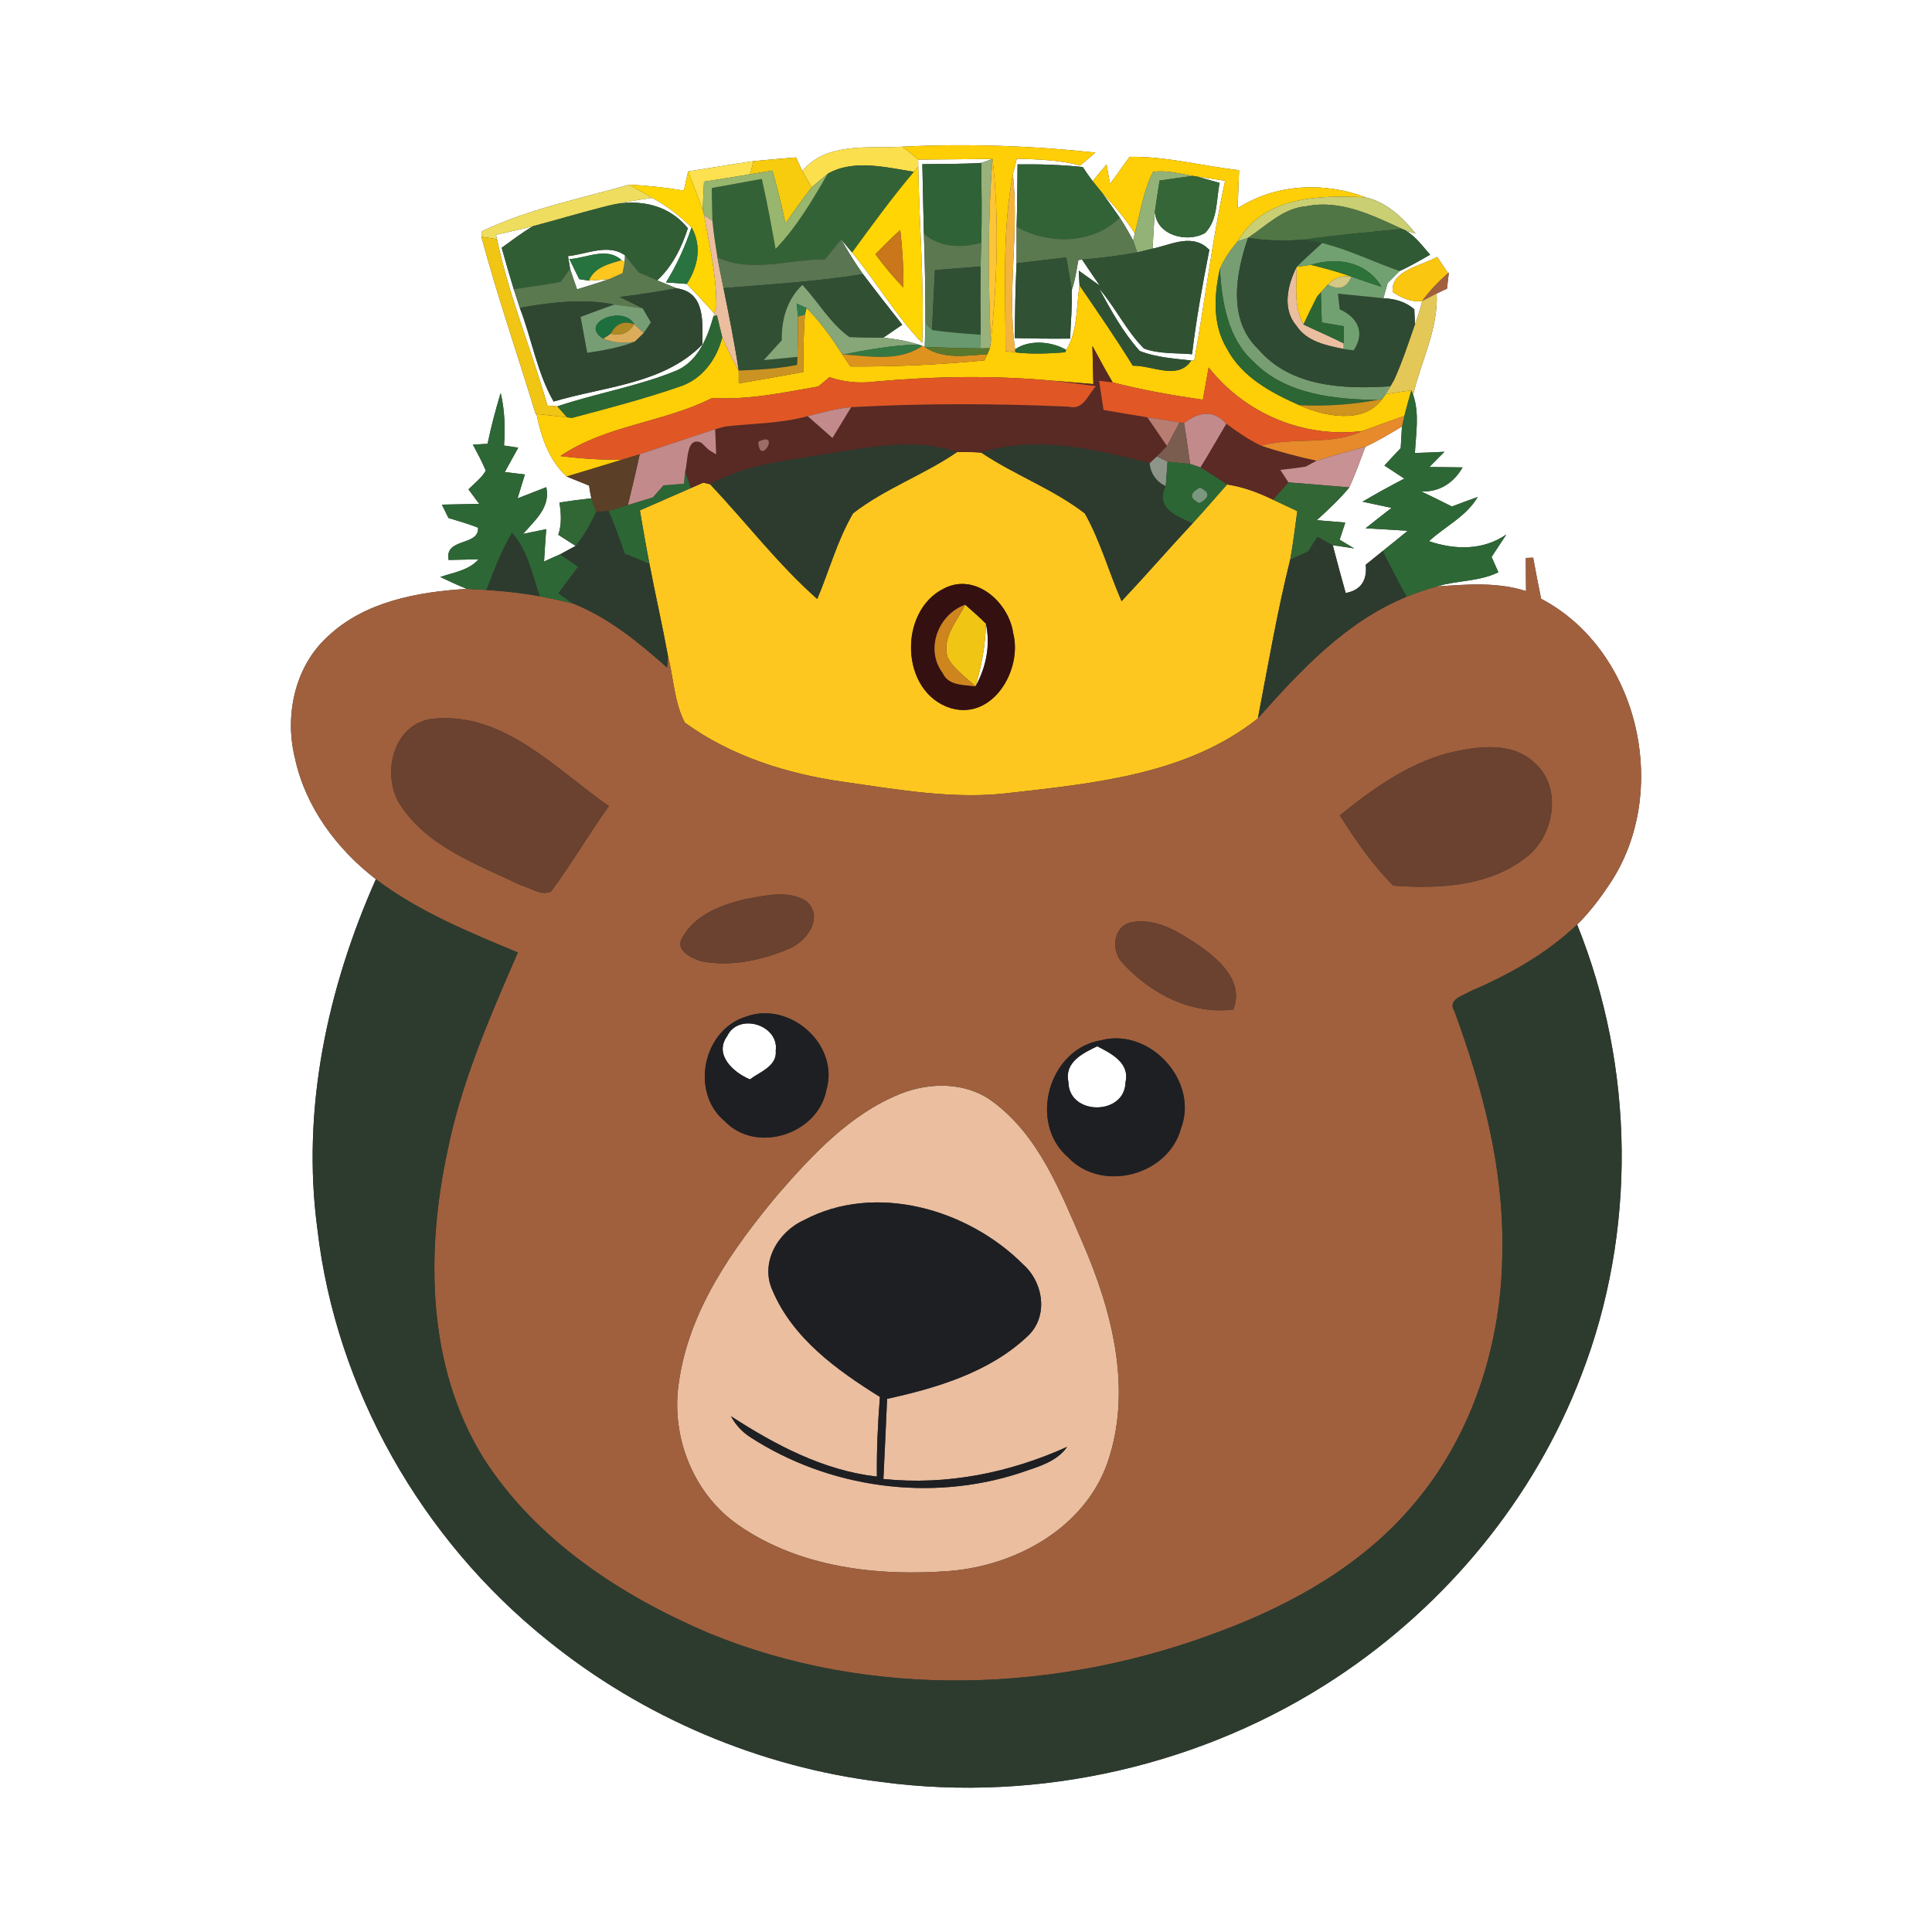<?xml version="1.0" encoding="UTF-8" ?>
<!DOCTYPE svg PUBLIC "-//W3C//DTD SVG 1.1//EN" "http://www.w3.org/Graphics/SVG/1.1/DTD/svg11.dtd">
<svg width="250pt" height="250pt" viewBox="0 0 250 250" version="1.1" xmlns="http://www.w3.org/2000/svg">
<rect x="0" y="0" width="250" height="250" fill="#333333" stroke="none"/>
<g id="#ffffffff">
<path fill="#ffffff" opacity="1.00" d=" M 0.00 0.00 L 250.00 0.00 L 250.00 250.00 L 0.00 250.00 L 0.00 0.00 M 103.82 22.12 L 103.01 20.37 C 101.17 20.51 99.34 20.68 97.50 20.85 C 94.68 21.26 91.86 21.75 89.04 22.18 C 88.90 22.80 88.62 24.04 88.49 24.66 C 86.15 24.27 83.80 24.02 81.44 23.89 C 75.04 25.72 68.40 27.04 62.37 29.92 L 62.29 30.63 C 64.36 38.34 66.98 45.90 69.30 53.54 L 69.42 53.56 C 70.02 56.55 71.02 59.52 73.32 61.66 C 74.29 62.05 75.26 62.45 76.23 62.84 C 76.30 63.39 76.40 63.94 76.52 64.48 C 75.14 64.63 73.76 64.81 72.39 65.03 C 72.61 66.42 72.71 67.84 72.24 69.20 C 72.99 69.68 73.74 70.16 74.49 70.64 C 73.98 70.91 72.98 71.46 72.48 71.73 C 71.78 72.03 71.09 72.34 70.40 72.66 C 70.48 71.26 70.58 69.86 70.68 68.47 C 69.93 68.62 68.44 68.93 67.69 69.09 C 69.19 67.34 71.26 65.68 70.69 63.04 C 69.76 63.40 67.90 64.13 66.97 64.49 C 67.29 63.46 67.60 62.43 67.92 61.40 C 67.27 61.32 65.97 61.16 65.32 61.08 C 65.90 60.03 66.48 58.98 67.06 57.93 C 66.60 57.86 65.68 57.72 65.22 57.65 C 65.39 55.37 65.31 53.08 64.79 50.85 C 64.13 53.02 63.55 55.21 63.09 57.43 C 62.61 57.46 61.67 57.50 61.19 57.53 C 61.78 58.64 62.38 59.74 62.86 60.90 C 62.31 61.87 61.39 62.54 60.62 63.32 C 60.97 63.79 61.66 64.73 62.01 65.20 C 60.40 65.23 58.79 65.27 57.18 65.30 C 57.39 65.73 57.81 66.60 58.03 67.03 C 59.31 67.41 60.61 67.79 61.86 68.28 C 62.01 70.73 57.49 69.53 58.05 72.46 C 59.02 72.43 60.96 72.39 61.93 72.37 C 60.66 73.82 58.69 74.07 56.97 74.66 C 58.10 75.20 59.24 75.73 60.40 76.20 C 54.03 76.59 47.15 77.84 42.36 82.41 C 38.11 86.30 36.80 92.65 38.17 98.12 C 39.52 104.43 43.59 109.88 48.64 113.77 C 42.36 127.90 38.99 143.57 41.07 159.04 C 43.47 179.76 54.55 199.17 70.78 212.20 C 83.12 222.21 98.31 228.67 114.09 230.59 C 134.48 233.31 155.80 228.43 172.95 217.07 C 187.15 207.68 198.53 193.93 204.61 177.99 C 211.82 159.40 211.53 138.11 204.08 119.64 C 205.68 118.07 207.04 116.27 208.28 114.40 C 216.23 102.60 212.19 84.18 199.42 77.48 C 199.06 75.71 198.71 73.94 198.39 72.16 C 198.15 72.17 197.67 72.19 197.44 72.20 C 197.44 73.63 197.46 75.06 197.47 76.49 C 193.71 75.28 189.78 75.62 185.92 75.89 C 188.54 75.08 191.38 75.28 193.89 74.05 C 193.67 73.56 193.23 72.57 193.01 72.07 C 193.49 71.34 194.44 69.89 194.92 69.16 C 191.92 71.25 188.24 71.16 184.91 70.03 C 186.99 68.11 189.75 66.83 191.21 64.31 C 190.09 64.71 188.98 65.12 187.87 65.54 C 186.56 64.88 185.25 64.23 183.93 63.60 C 186.28 63.68 188.12 62.47 189.26 60.48 C 188.19 60.47 186.03 60.44 184.96 60.43 C 185.45 59.94 186.42 58.95 186.91 58.46 C 185.63 58.52 184.36 58.58 183.09 58.62 C 183.21 56.13 183.70 53.51 182.86 51.09 C 183.89 46.72 186.12 42.57 185.91 37.98 C 186.24 37.82 186.91 37.51 187.24 37.35 C 187.30 36.83 187.42 35.78 187.48 35.26 L 187.38 35.35 C 187.03 34.82 186.32 33.76 185.97 33.24 C 184.01 34.38 179.89 34.99 180.22 37.79 C 181.34 38.53 182.65 39.15 184.04 38.95 C 183.77 39.98 183.46 40.99 183.10 41.99 C 183.08 41.50 183.03 40.51 183.01 40.02 C 181.89 39.04 180.46 38.65 179.01 38.59 C 179.14 38.10 179.42 37.12 179.56 36.63 C 179.95 36.24 180.72 35.46 181.11 35.07 C 182.48 34.47 183.75 33.68 185.06 32.96 C 184.08 31.86 183.20 30.61 181.91 29.84 L 183.19 30.24 C 181.51 28.13 179.41 26.15 176.70 25.53 C 171.31 23.49 165.04 23.78 160.15 26.95 C 160.22 25.31 160.28 23.66 160.34 22.02 C 155.62 21.49 150.95 20.22 146.18 20.29 C 145.30 21.43 144.52 22.66 143.63 23.79 L 143.19 21.28 C 142.57 21.99 141.97 22.71 141.39 23.44 C 140.94 22.85 140.52 22.23 140.11 21.61 C 137.31 21.32 134.49 21.23 131.67 21.27 C 131.63 23.96 131.64 26.65 131.55 29.34 C 131.55 30.92 131.55 32.50 131.54 34.07 C 131.39 37.30 131.33 40.53 131.32 43.75 C 133.70 43.81 136.09 43.84 138.47 43.81 C 138.56 41.71 138.75 39.61 138.69 37.50 C 139.14 36.25 139.30 34.92 139.54 33.65 C 139.66 33.63 139.90 33.60 140.02 33.59 C 140.78 34.72 141.54 35.85 142.32 36.97 C 141.64 36.48 140.27 35.51 139.59 35.02 C 139.61 35.50 139.66 36.46 139.69 36.93 C 139.25 39.73 139.50 42.76 137.97 45.28 C 136.14 44.17 133.11 43.91 131.35 45.22 C 130.29 37.71 131.90 30.10 131.07 22.56 C 131.20 22.05 131.45 21.04 131.57 20.54 C 134.33 20.61 137.10 20.71 139.79 21.40 C 140.45 20.86 141.10 20.31 141.74 19.74 C 133.45 18.85 125.09 18.56 116.76 18.98 C 112.37 19.23 106.99 18.34 103.82 22.12 Z" />
<path fill="#ffffff" opacity="1.00" d=" M 118.81 20.65 C 122.02 20.63 125.23 20.60 128.43 20.57 C 128.07 20.70 127.34 20.95 126.97 21.08 C 124.44 21.24 121.89 21.21 119.35 21.24 C 119.42 24.24 119.47 27.25 119.55 30.26 C 119.69 34.12 119.75 37.99 119.75 41.85 C 119.73 42.61 119.68 44.14 119.66 44.90 L 119.36 44.76 L 118.86 44.59 C 117.39 44.11 115.85 43.86 114.31 43.69 C 115.12 43.13 115.94 42.58 116.75 42.02 C 115.04 39.85 113.34 37.68 111.68 35.48 C 110.64 34.04 109.72 32.52 108.84 30.98 C 109.19 31.40 109.90 32.25 110.26 32.68 C 113.42 36.48 115.89 40.81 119.33 44.38 C 119.60 36.77 118.96 29.17 118.82 21.57 L 118.81 20.65 Z" />
<path fill="#ffffff" opacity="1.00" d=" M 154.90 22.85 C 156.11 23.03 157.32 23.22 158.53 23.39 C 156.85 31.09 155.94 38.92 154.53 46.66 C 154.43 46.65 154.24 46.65 154.14 46.65 C 151.90 46.38 149.59 46.26 147.47 45.41 C 145.32 43.01 143.75 40.15 142.22 37.33 C 144.34 39.78 145.73 42.80 148.03 45.10 C 150.01 45.83 152.18 45.65 154.25 45.84 C 154.79 41.30 155.61 36.80 156.49 32.32 L 155.92 31.83 C 153.83 30.37 151.37 31.72 149.15 32.17 C 149.24 30.58 149.31 28.99 149.44 27.40 C 149.64 30.48 153.62 31.47 155.94 30.15 C 157.62 28.42 157.36 25.87 157.82 23.67 C 157.09 23.47 155.63 23.05 154.90 22.85 Z" />
<path fill="#ffffff" opacity="1.00" d=" M 142.58 24.91 C 144.14 26.55 145.62 28.28 146.84 30.19 C 146.79 30.43 146.68 30.90 146.63 31.13 C 146.09 30.11 145.52 29.12 144.89 28.16 C 144.13 27.07 143.36 25.98 142.58 24.91 Z" />
<path fill="#ffffff" opacity="1.00" d=" M 77.91 26.82 C 80.04 26.29 82.21 25.91 84.39 25.60 C 86.27 26.61 87.97 27.94 89.49 29.43 C 88.65 31.91 87.58 34.31 86.18 36.54 C 86.86 36.59 88.20 36.69 88.87 36.74 C 90.10 37.98 91.25 39.28 92.43 40.56 L 92.32 40.94 C 91.50 43.81 90.26 46.95 87.22 48.08 C 82.33 50.03 77.10 50.91 72.12 52.58 C 71.80 52.56 71.16 52.51 70.84 52.48 C 68.78 45.27 65.85 38.31 64.31 30.95 L 64.18 30.38 C 65.78 30.02 67.38 29.68 68.96 29.27 C 67.55 30.11 66.24 31.10 64.92 32.06 C 65.41 33.85 65.93 35.64 66.48 37.42 C 66.74 38.22 67.00 39.02 67.26 39.83 C 68.81 43.83 69.49 48.22 71.64 51.96 C 78.17 50.00 85.87 49.72 90.89 44.57 C 90.90 41.75 91.30 37.82 87.56 37.31 C 86.72 36.97 85.88 36.63 85.04 36.28 C 87.01 34.46 88.19 32.06 89.01 29.54 C 86.26 26.14 81.93 25.59 77.91 26.82 Z" />
<path fill="#ffffff" opacity="1.00" d=" M 73.50 33.14 C 75.89 32.91 78.73 31.47 80.88 33.05 L 80.83 33.91 L 80.43 33.67 C 78.52 31.90 75.89 33.40 73.68 33.53 C 73.99 34.18 74.63 35.48 74.95 36.12 L 76.22 36.32 C 76.87 36.27 78.17 36.17 78.82 36.12 C 77.45 36.59 76.06 37.00 74.67 37.44 C 74.36 36.56 74.06 35.67 73.77 34.79 C 73.71 34.38 73.57 33.55 73.50 33.14 Z" />
<path fill="#ffffff" opacity="1.00" d=" M 176.68 57.81 C 178.31 57.05 179.87 56.12 181.41 55.19 C 181.37 55.88 181.29 57.28 181.25 57.98 C 180.72 58.54 179.67 59.67 179.14 60.24 C 179.99 60.80 180.86 61.37 181.72 61.93 C 179.89 62.88 178.08 63.87 176.31 64.92 C 177.56 65.19 178.82 65.46 180.07 65.72 C 178.94 66.59 177.82 67.47 176.71 68.36 C 178.52 68.47 180.34 68.57 182.16 68.68 C 181.08 69.57 180.00 70.45 178.91 71.31 C 178.18 71.89 177.45 72.48 176.73 73.07 C 176.92 75.02 176.16 76.38 174.13 76.73 C 173.56 74.68 172.99 72.62 172.46 70.55 C 173.15 70.65 174.53 70.85 175.22 70.96 C 174.75 70.68 173.81 70.12 173.35 69.84 C 173.53 69.29 173.90 68.18 174.08 67.62 C 173.16 67.54 171.32 67.38 170.39 67.31 C 171.87 65.97 173.33 64.61 174.60 63.07 C 175.38 61.35 176.02 59.58 176.68 57.81 Z" />
<path fill="#ffffff" opacity="1.00" d=" M 127.58 80.70 C 128.18 83.51 127.61 86.34 126.23 88.82 C 127.02 86.18 127.52 83.46 127.58 80.70 Z" />
<path fill="#ffffff" opacity="1.00" d=" M 94.09 134.08 C 95.56 130.98 100.83 132.62 100.38 135.95 C 100.59 137.96 98.32 138.70 97.04 139.67 C 94.93 138.80 92.35 136.49 94.09 134.08 Z" />
<path fill="#ffffff" opacity="1.00" d=" M 138.25 139.99 C 137.71 137.45 140.12 136.28 141.98 135.39 C 143.79 136.30 146.23 137.55 145.64 140.04 C 145.57 144.38 138.28 144.40 138.25 139.99 Z" />
</g>
<g id="#fbdf4dff">
<path fill="#fbdf4d" opacity="1.00" d=" M 103.82 22.12 C 106.99 18.34 112.37 19.23 116.76 18.98 C 117.46 19.51 118.14 20.07 118.81 20.65 L 118.82 21.57 L 118.26 22.23 C 114.65 21.67 110.44 20.56 107.10 22.49 C 106.58 22.93 105.55 23.79 105.04 24.23 C 104.62 23.53 104.21 22.83 103.82 22.12 Z" />
</g>
<g id="#fece06ff">
<path fill="#fece06" opacity="1.00" d=" M 116.76 18.98 C 125.09 18.56 133.45 18.85 141.74 19.74 C 141.10 20.31 140.45 20.86 139.79 21.40 C 137.10 20.71 134.33 20.61 131.57 20.54 C 131.45 21.04 131.20 22.05 131.07 22.56 C 129.63 30.06 130.14 37.82 130.11 45.43 L 131.40 45.60 C 133.53 45.85 135.69 45.75 137.82 45.59 L 137.97 45.28 C 139.50 42.76 139.25 39.73 139.69 36.93 C 142.04 40.36 144.40 43.78 146.59 47.32 C 149.07 47.26 152.44 49.26 154.14 46.65 C 154.24 46.65 154.43 46.65 154.53 46.66 C 155.94 38.92 156.85 31.09 158.53 23.39 C 157.32 23.22 156.11 23.03 154.90 22.85 L 154.36 22.76 C 152.66 22.50 150.93 21.97 149.20 22.25 C 147.94 24.73 147.57 27.53 146.84 30.19 C 145.62 28.28 144.14 26.55 142.58 24.91 C 142.28 24.54 141.68 23.81 141.39 23.44 C 141.97 22.71 142.57 21.99 143.19 21.28 L 143.63 23.79 C 144.52 22.66 145.30 21.43 146.18 20.29 C 150.95 20.22 155.62 21.49 160.34 22.02 C 160.28 23.66 160.22 25.31 160.15 26.95 C 165.04 23.78 171.31 23.49 176.70 25.53 C 170.75 25.24 163.50 25.37 160.14 31.24 C 159.24 32.33 158.41 33.50 157.85 34.80 C 157.10 38.21 156.88 42.02 158.76 45.11 C 160.69 48.79 164.49 50.82 168.14 52.43 C 171.36 53.89 176.43 54.94 178.83 51.66 L 179.32 51.00 C 180.42 50.83 181.52 50.65 182.63 50.52 C 182.31 51.62 182.01 52.72 181.72 53.83 C 179.90 54.45 178.09 55.13 176.28 55.78 C 168.66 56.71 161.15 53.55 156.40 47.55 C 156.15 48.94 155.90 50.33 155.65 51.72 C 151.72 51.16 147.81 50.47 143.98 49.48 C 143.05 47.94 142.22 46.34 141.36 44.77 C 141.40 46.41 141.43 48.05 141.48 49.70 C 139.63 49.54 137.79 49.39 135.94 49.24 C 128.31 48.55 120.62 48.70 112.99 49.40 C 111.08 49.63 109.15 49.42 107.33 48.81 C 106.85 49.21 106.37 49.61 105.89 50.01 C 101.35 50.81 96.80 51.78 92.16 51.50 C 85.86 54.69 78.42 55.00 72.52 59.01 C 75.16 59.34 77.81 59.52 80.47 59.49 C 78.09 60.22 75.71 60.95 73.32 61.66 C 71.02 59.52 70.02 56.55 69.42 53.56 C 70.74 53.71 72.06 53.85 73.38 54.00 L 74.01 54.07 C 78.69 52.84 83.39 51.60 87.97 50.02 C 90.85 49.08 92.73 46.51 93.46 43.65 C 94.09 45.13 94.83 46.54 95.59 47.95 C 95.59 48.37 95.59 49.20 95.59 49.61 C 98.38 49.15 101.16 48.66 103.94 48.13 C 103.96 45.66 103.97 43.18 104.15 40.72 L 104.37 39.85 C 106.16 41.65 107.64 43.73 109.00 45.87 C 109.26 46.25 109.79 47.03 110.05 47.42 C 115.83 47.46 121.63 47.19 127.39 46.63 L 127.76 45.84 L 128.09 45.06 L 128.21 44.32 C 129.02 36.46 129.34 28.45 128.43 20.57 C 125.23 20.60 122.02 20.63 118.81 20.65 C 118.14 20.07 117.46 19.51 116.76 18.98 Z" />
<path fill="#fece06" opacity="1.00" d=" M 167.79 34.53 C 168.25 34.47 169.17 34.34 169.63 34.27 C 171.39 34.71 173.15 35.16 174.86 35.80 C 173.61 35.61 172.60 35.95 171.83 36.82 C 171.60 37.07 171.15 37.57 170.92 37.82 L 170.41 38.42 C 169.81 39.60 169.23 40.79 168.67 41.99 C 167.39 39.70 167.77 37.04 167.79 34.53 Z" />
</g>
<g id="#fde151ff">
<path fill="#fde151" opacity="1.00" d=" M 89.04 22.18 C 91.86 21.75 94.68 21.26 97.50 20.85 L 97.06 22.54 C 95.08 22.89 93.09 23.19 91.10 23.50 C 91.03 24.74 90.97 25.97 90.94 27.20 C 90.35 25.51 89.69 23.85 89.04 22.18 Z" />
</g>
<g id="#f7cb0eff">
<path fill="#f7cb0e" opacity="1.00" d=" M 97.50 20.85 C 99.34 20.68 101.17 20.51 103.01 20.37 L 103.82 22.12 C 104.21 22.83 104.62 23.53 105.04 24.23 C 103.84 25.74 102.74 27.33 101.64 28.92 C 101.15 26.63 100.59 24.34 99.96 22.08 C 99.23 22.20 97.78 22.42 97.06 22.54 L 97.50 20.85 Z" />
</g>
<g id="#336236ff">
<path fill="#336236" opacity="1.00" d=" M 107.10 22.49 C 110.44 20.56 114.65 21.67 118.26 22.23 C 115.43 25.58 112.85 29.13 110.26 32.68 C 109.90 32.25 109.19 31.40 108.84 30.98 C 108.14 31.84 107.44 32.69 106.75 33.55 C 102.13 33.52 97.22 35.38 92.83 33.29 C 92.58 31.72 92.33 30.15 92.19 28.57 C 92.15 27.16 92.12 25.75 92.10 24.33 C 94.26 23.94 96.42 23.55 98.58 23.15 C 99.26 26.15 99.81 29.18 100.36 32.21 C 103.12 29.35 105.12 25.91 107.10 22.49 Z" />
</g>
<g id="#99b17aff">
<path fill="#99b17a" opacity="1.00" d=" M 126.97 21.08 C 127.34 20.95 128.07 20.70 128.43 20.57 C 127.81 28.47 127.87 36.41 128.21 44.32 L 128.09 45.06 L 126.90 45.08 C 126.90 44.64 126.89 43.75 126.89 43.31 C 126.86 40.36 126.85 37.42 126.89 34.48 C 126.91 33.46 126.93 32.43 126.96 31.41 C 127.08 27.96 127.00 24.52 126.97 21.08 Z" />
</g>
<g id="#fcc436ff">
<path fill="#fcc436" opacity="1.00" d=" M 128.43 20.57 C 129.34 28.45 129.02 36.46 128.21 44.32 C 127.87 36.41 127.81 28.47 128.43 20.57 Z" />
</g>
<g id="#98b66dff">
<path fill="#98b66d" opacity="1.00" d=" M 91.10 23.50 C 93.09 23.19 95.08 22.89 97.06 22.54 C 97.78 22.42 99.23 22.20 99.96 22.08 C 100.59 24.34 101.15 26.63 101.64 28.92 C 102.74 27.33 103.84 25.74 105.04 24.23 C 105.55 23.79 106.58 22.93 107.10 22.49 C 105.12 25.91 103.12 29.35 100.36 32.21 C 99.81 29.18 99.26 26.15 98.58 23.15 C 96.42 23.55 94.26 23.94 92.10 24.33 C 92.12 25.75 92.15 27.16 92.19 28.57 L 91.10 27.83 L 90.94 27.20 C 90.97 25.97 91.03 24.74 91.10 23.50 Z" />
</g>
<g id="#ffd503ff">
<path fill="#ffd503" opacity="1.00" d=" M 118.26 22.23 L 118.82 21.57 C 118.96 29.17 119.60 36.77 119.33 44.38 C 115.89 40.81 113.42 36.48 110.26 32.68 C 112.85 29.13 115.43 25.58 118.26 22.23 M 113.28 32.89 C 114.39 34.40 115.59 35.85 116.89 37.20 C 116.92 34.72 116.78 32.23 116.49 29.76 C 115.39 30.77 114.33 31.82 113.28 32.89 Z" />
<path fill="#ffd503" opacity="1.00" d=" M 88.49 24.66 C 88.62 24.04 88.90 22.80 89.04 22.18 C 89.69 23.85 90.35 25.51 90.94 27.20 L 91.10 27.83 C 91.80 31.78 92.75 35.73 92.69 39.77 C 92.62 39.97 92.50 40.36 92.43 40.56 C 91.25 39.28 90.10 37.98 88.87 36.74 C 90.31 34.51 90.85 31.86 89.49 29.43 C 87.97 27.94 86.27 26.61 84.39 25.60 C 83.40 25.03 82.42 24.46 81.44 23.89 C 83.80 24.02 86.15 24.27 88.49 24.66 Z" />
</g>
<g id="#2f6236ff">
<path fill="#2f6236" opacity="1.00" d=" M 119.35 21.24 C 121.89 21.21 124.44 21.24 126.97 21.08 C 127.00 24.52 127.08 27.96 126.96 31.41 C 124.36 32.10 121.70 32.05 119.55 30.26 C 119.47 27.25 119.42 24.24 119.35 21.24 Z" />
</g>
<g id="#316336ff">
<path fill="#316336" opacity="1.00" d=" M 131.67 21.27 C 134.49 21.23 137.31 21.32 140.11 21.61 C 140.52 22.23 140.94 22.85 141.39 23.44 C 141.68 23.81 142.28 24.54 142.58 24.91 C 143.36 25.98 144.13 27.07 144.89 28.16 C 141.48 31.61 135.59 31.69 131.55 29.34 C 131.64 26.65 131.63 23.96 131.67 21.27 Z" />
</g>
<g id="#93b277ff">
<path fill="#93b277" opacity="1.00" d=" M 149.20 22.25 C 150.93 21.97 152.66 22.50 154.36 22.76 C 152.92 22.95 151.48 23.15 150.05 23.37 C 149.83 24.71 149.63 26.06 149.44 27.40 C 149.31 28.99 149.24 30.58 149.15 32.17 C 148.65 32.29 147.65 32.53 147.15 32.66 C 147.02 32.27 146.76 31.51 146.63 31.13 C 146.68 30.90 146.79 30.43 146.84 30.19 C 147.57 27.53 147.94 24.73 149.20 22.25 Z" />
</g>
<g id="#f3b33dff">
<path fill="#f3b33d" opacity="1.00" d=" M 130.11 45.43 C 130.14 37.82 129.63 30.06 131.07 22.56 C 131.90 30.10 130.29 37.71 131.35 45.22 L 131.40 45.60 L 130.11 45.43 Z" />
</g>
<g id="#356637ff">
<path fill="#356637" opacity="1.00" d=" M 150.05 23.37 C 151.48 23.15 152.92 22.95 154.36 22.76 L 154.90 22.85 C 155.63 23.05 157.09 23.47 157.82 23.67 C 157.36 25.87 157.62 28.42 155.94 30.15 C 153.62 31.47 149.64 30.48 149.44 27.40 C 149.63 26.06 149.83 24.71 150.05 23.37 Z" />
</g>
<g id="#eedd5eff">
<path fill="#eedd5e" opacity="1.00" d=" M 62.37 29.92 C 68.40 27.04 75.04 25.72 81.44 23.89 C 82.42 24.46 83.40 25.03 84.39 25.60 C 82.21 25.91 80.04 26.29 77.91 26.82 C 74.91 27.59 71.95 28.48 68.96 29.27 C 67.38 29.68 65.78 30.02 64.18 30.38 L 64.31 30.95 L 62.29 30.63 L 62.37 29.92 Z" />
</g>
<g id="#c9cf72ff">
<path fill="#c9cf72" opacity="1.00" d=" M 176.70 25.53 C 179.41 26.15 181.51 28.13 183.19 30.24 L 181.91 29.84 L 181.42 29.62 C 177.56 27.85 173.43 25.79 169.05 26.69 C 166.03 26.93 163.89 29.20 161.50 30.77 L 160.14 31.24 C 163.50 25.37 170.75 25.24 176.70 25.53 Z" />
</g>
<g id="#315d35ff">
<path fill="#315d35" opacity="1.00" d=" M 68.96 29.27 C 71.95 28.48 74.91 27.59 77.91 26.82 C 81.93 25.59 86.26 26.14 89.01 29.54 C 88.19 32.06 87.01 34.46 85.04 36.28 C 84.24 35.94 83.44 35.59 82.64 35.24 C 82.06 34.50 81.47 33.77 80.88 33.05 C 78.73 31.47 75.89 32.91 73.50 33.14 C 73.57 33.55 73.71 34.38 73.77 34.79 C 73.47 35.21 72.85 36.05 72.54 36.47 C 70.54 36.86 68.51 37.12 66.48 37.42 C 65.93 35.64 65.41 33.85 64.92 32.06 C 66.24 31.10 67.55 30.11 68.96 29.27 Z" />
</g>
<g id="#517645ff">
<path fill="#517645" opacity="1.00" d=" M 161.50 30.77 C 163.89 29.20 166.03 26.93 169.05 26.69 C 173.43 25.79 177.56 27.85 181.42 29.62 C 177.18 30.04 172.92 30.39 168.70 31.01 C 166.30 31.18 163.88 31.17 161.50 30.77 Z" />
</g>
<g id="#eabe9fff">
<path fill="#eabe9f" opacity="1.00" d=" M 91.10 27.83 L 92.19 28.57 C 92.33 30.15 92.58 31.72 92.83 33.29 C 93.07 34.62 93.35 35.95 93.62 37.28 C 94.34 40.83 95.05 44.37 95.59 47.95 C 94.83 46.54 94.09 45.13 93.46 43.65 C 93.29 42.94 92.93 41.50 92.76 40.78 C 92.65 40.82 92.43 40.90 92.32 40.94 L 92.43 40.56 C 92.50 40.36 92.62 39.97 92.69 39.77 C 92.75 35.73 91.80 31.78 91.10 27.83 Z" />
<path fill="#eabe9f" opacity="1.00" d=" M 167.74 42.13 C 165.88 39.96 166.61 36.85 167.79 34.53 C 167.77 37.04 167.39 39.70 168.67 41.99 C 170.39 42.83 172.16 43.55 173.87 44.43 L 173.88 45.16 C 171.64 44.71 169.09 44.21 167.74 42.13 Z" />
<path fill="#eabe9f" opacity="1.00" d=" M 116.45 141.56 C 120.29 140.01 125.00 139.98 128.43 142.53 C 134.45 146.96 137.21 154.22 140.10 160.84 C 143.93 169.66 146.57 179.92 143.29 189.33 C 140.29 197.73 131.49 202.57 122.95 203.28 C 113.59 204.01 103.48 202.85 95.59 197.38 C 89.76 193.39 86.81 185.98 87.82 179.05 C 89.08 169.67 94.73 161.66 100.65 154.57 C 105.13 149.42 110.00 144.17 116.45 141.56 M 103.96 157.92 C 100.63 159.45 98.32 163.44 99.97 167.00 C 102.59 173.19 108.33 177.32 113.86 180.76 C 113.59 184.19 113.43 187.62 113.47 191.07 C 106.55 190.28 100.34 186.98 94.59 183.26 C 95.18 184.36 96.00 185.26 97.04 185.94 C 107.22 192.56 120.37 194.38 131.93 190.62 C 134.13 189.84 136.67 189.25 138.09 187.22 C 130.64 190.59 122.49 192.23 114.31 191.38 C 114.49 187.92 114.63 184.47 114.79 181.01 C 121.23 179.60 127.98 177.58 132.89 172.98 C 135.71 170.46 135.07 165.99 132.40 163.62 C 125.26 156.46 113.25 152.94 103.96 157.92 Z" />
</g>
<g id="#5a794fff">
<path fill="#5a794f" opacity="1.00" d=" M 144.89 28.16 C 145.52 29.12 146.09 30.11 146.63 31.13 C 146.76 31.51 147.02 32.27 147.15 32.66 C 144.79 33.09 142.41 33.39 140.02 33.59 C 139.90 33.60 139.66 33.63 139.54 33.65 C 139.30 34.92 139.14 36.25 138.69 37.50 C 138.46 36.10 138.22 34.71 137.97 33.31 C 135.83 33.57 133.68 33.82 131.54 34.07 C 131.55 32.50 131.55 30.92 131.55 29.34 C 135.59 31.69 141.48 31.61 144.89 28.16 Z" />
<path fill="#5a794f" opacity="1.00" d=" M 80.88 33.05 C 81.47 33.77 82.06 34.50 82.64 35.24 C 83.44 35.59 84.24 35.94 85.04 36.28 C 85.88 36.63 86.72 36.97 87.56 37.31 C 85.11 37.73 82.65 38.14 80.18 38.43 C 81.18 38.91 82.18 39.39 83.16 39.90 C 81.94 39.73 80.72 39.56 79.50 39.41 C 75.43 38.61 71.30 39.12 67.26 39.83 C 67.00 39.02 66.74 38.22 66.48 37.42 C 68.51 37.12 70.54 36.86 72.54 36.47 C 72.85 36.05 73.47 35.21 73.77 34.79 C 74.06 35.67 74.36 36.56 74.67 37.44 C 76.06 37.00 77.45 36.59 78.82 36.12 C 79.26 35.93 80.12 35.54 80.56 35.34 C 80.62 34.99 80.76 34.27 80.83 33.91 L 80.88 33.05 Z" />
</g>
<g id="#28733fff">
<path fill="#28733f" opacity="1.00" d=" M 86.18 36.54 C 87.58 34.31 88.65 31.91 89.49 29.43 C 90.85 31.86 90.31 34.51 88.87 36.74 C 88.20 36.69 86.86 36.59 86.18 36.54 Z" />
</g>
<g id="#ca761aff">
<path fill="#ca761a" opacity="1.00" d=" M 113.28 32.89 C 114.33 31.82 115.39 30.77 116.49 29.76 C 116.78 32.23 116.92 34.72 116.89 37.20 C 115.59 35.85 114.39 34.40 113.28 32.89 Z" />
</g>
<g id="#5b7850ff">
<path fill="#5b7850" opacity="1.00" d=" M 119.55 30.26 C 121.70 32.05 124.36 32.10 126.96 31.41 C 126.93 32.43 126.91 33.46 126.89 34.48 C 124.92 34.63 122.95 34.79 120.98 34.95 C 120.86 37.53 120.73 40.11 120.60 42.70 L 119.75 41.85 C 119.75 37.99 119.69 34.12 119.55 30.26 Z" />
</g>
<g id="#305a34ff">
<path fill="#305a34" opacity="1.00" d=" M 168.70 31.01 C 172.92 30.39 177.18 30.04 181.42 29.62 L 181.91 29.84 C 183.20 30.61 184.08 31.86 185.06 32.96 C 183.75 33.68 182.48 34.47 181.11 35.07 C 177.75 33.91 174.55 32.31 171.09 31.45 C 170.50 31.34 169.30 31.12 168.70 31.01 Z" />
</g>
<g id="#f0c514ff">
<path fill="#f0c514" opacity="1.00" d=" M 62.29 30.63 L 64.31 30.95 C 65.85 38.31 68.78 45.27 70.84 52.48 C 71.16 52.51 71.80 52.56 72.12 52.58 L 73.38 54.00 C 72.06 53.85 70.74 53.71 69.42 53.56 L 69.30 53.54 C 66.98 45.90 64.36 38.34 62.29 30.63 Z" />
<path fill="#f0c514" opacity="1.00" d=" M 124.90 78.25 C 125.82 79.04 126.72 79.85 127.58 80.70 C 127.52 83.46 127.02 86.18 126.23 88.82 C 124.98 87.62 123.43 86.62 122.61 85.04 C 121.86 82.49 123.85 80.37 124.90 78.25 Z" />
</g>
<g id="#597551ff">
<path fill="#597551" opacity="1.00" d=" M 106.75 33.55 C 107.44 32.69 108.14 31.84 108.84 30.98 C 109.72 32.52 110.64 34.04 111.68 35.48 C 105.69 36.41 99.65 36.81 93.62 37.28 C 93.35 35.95 93.07 34.62 92.83 33.29 C 97.22 35.38 102.13 33.52 106.75 33.55 Z" />
</g>
<g id="#779e73ff">
<path fill="#779e73" opacity="1.00" d=" M 157.85 34.80 C 158.41 33.50 159.24 32.33 160.14 31.24 L 161.50 30.77 C 159.89 35.43 158.84 41.40 162.83 45.19 C 167.03 50.11 173.96 50.39 179.94 49.98 L 179.32 51.00 L 178.83 51.66 L 178.25 51.75 C 172.62 51.68 166.38 51.05 162.21 46.81 C 158.85 43.79 158.12 39.08 157.85 34.80 Z" />
</g>
<g id="#2f4a32ff">
<path fill="#2f4a32" opacity="1.00" d=" M 161.50 30.77 C 163.88 31.17 166.30 31.18 168.70 31.01 C 169.30 31.12 170.50 31.34 171.09 31.45 C 169.98 32.47 168.87 33.48 167.79 34.53 C 166.61 36.85 165.88 39.96 167.74 42.13 C 169.09 44.21 171.64 44.71 173.88 45.16 L 175.15 45.34 C 176.69 43.08 175.70 41.08 173.36 40.03 C 173.30 39.53 173.19 38.51 173.13 38.00 C 175.08 38.19 177.04 38.39 179.01 38.59 C 180.46 38.65 181.89 39.04 183.01 40.02 C 183.03 40.51 183.08 41.50 183.10 41.99 C 182.26 44.40 181.47 46.84 180.41 49.17 C 180.29 49.37 180.06 49.78 179.94 49.98 C 173.96 50.39 167.03 50.11 162.83 45.19 C 158.84 41.40 159.89 35.43 161.50 30.77 Z" />
</g>
<g id="#305233ff">
<path fill="#305233" opacity="1.00" d=" M 149.15 32.17 C 151.37 31.72 153.83 30.37 155.92 31.83 L 156.49 32.32 C 155.61 36.80 154.79 41.30 154.25 45.84 C 152.18 45.65 150.01 45.83 148.03 45.10 C 145.73 42.80 144.34 39.78 142.22 37.33 C 143.75 40.15 145.32 43.01 147.47 45.41 C 149.59 46.26 151.90 46.38 154.14 46.65 C 152.44 49.26 149.07 47.26 146.59 47.32 C 144.40 43.78 142.04 40.36 139.69 36.93 C 139.66 36.46 139.61 35.50 139.59 35.02 C 140.27 35.51 141.64 36.48 142.32 36.97 C 141.54 35.85 140.78 34.72 140.02 33.59 C 142.41 33.39 144.79 33.09 147.15 32.66 C 147.65 32.53 148.65 32.29 149.15 32.17 Z" />
</g>
<g id="#72a171ff">
<path fill="#72a171" opacity="1.00" d=" M 167.79 34.53 C 168.87 33.48 169.98 32.47 171.09 31.45 C 174.55 32.31 177.75 33.91 181.11 35.07 C 180.72 35.46 179.95 36.24 179.56 36.63 C 179.42 37.12 179.14 38.10 179.01 38.59 C 177.04 38.39 175.08 38.19 173.13 38.00 C 173.19 38.51 173.30 39.53 173.36 40.03 C 175.70 41.08 176.69 43.08 175.15 45.34 L 173.88 45.16 L 173.87 44.43 C 173.88 43.87 173.90 42.77 173.91 42.22 C 173.20 42.10 171.76 41.85 171.04 41.73 C 170.99 40.42 170.95 39.12 170.92 37.82 C 171.15 37.57 171.60 37.07 171.83 36.82 C 173.27 37.62 174.28 37.28 174.86 35.80 C 176.15 36.26 177.46 36.70 178.77 37.11 C 176.82 33.84 173.04 33.22 169.63 34.27 C 169.17 34.34 168.25 34.47 167.79 34.53 Z" />
</g>
<g id="#26733fff">
<path fill="#26733f" opacity="1.00" d=" M 73.68 33.53 C 75.89 33.40 78.52 31.90 80.43 33.67 C 78.84 34.15 76.89 34.58 76.22 36.32 L 74.95 36.12 C 74.63 35.48 73.99 34.18 73.68 33.53 Z" />
</g>
<g id="#305133ff">
<path fill="#305133" opacity="1.00" d=" M 131.54 34.07 C 133.68 33.82 135.83 33.57 137.97 33.31 C 138.22 34.71 138.46 36.10 138.69 37.50 C 138.75 39.61 138.56 41.71 138.47 43.81 C 136.09 43.84 133.70 43.81 131.32 43.75 C 131.33 40.53 131.39 37.30 131.54 34.07 Z" />
</g>
<g id="#fec71fff">
<path fill="#fec71f" opacity="1.00" d=" M 76.22 36.32 C 76.89 34.58 78.84 34.15 80.43 33.67 L 80.83 33.91 C 80.76 34.27 80.62 34.99 80.56 35.34 C 80.12 35.54 79.26 35.93 78.82 36.12 C 78.17 36.17 76.87 36.27 76.22 36.32 Z" />
<path fill="#fec71f" opacity="1.00" d=" M 123.84 58.50 C 124.89 58.48 125.94 58.48 126.98 58.57 C 131.29 61.47 136.28 63.27 140.38 66.44 C 142.39 70.02 143.49 74.03 145.13 77.79 C 148.25 74.48 151.23 71.04 154.33 67.71 C 155.85 66.07 157.29 64.36 158.78 62.69 C 160.87 63.00 162.86 63.75 164.75 64.67 C 165.79 65.15 166.83 65.64 167.87 66.14 C 167.59 68.22 167.33 70.31 166.96 72.39 C 165.26 79.18 164.09 86.09 162.77 92.96 C 153.79 100.11 141.95 101.33 130.94 102.57 C 123.63 103.53 116.30 102.18 109.07 101.16 C 101.84 100.13 94.57 97.84 88.62 93.51 C 87.24 90.90 87.17 87.75 86.44 84.91 C 85.71 80.91 84.80 76.96 84.04 72.97 C 83.59 70.67 83.20 68.35 82.80 66.04 C 85.01 65.08 87.21 64.12 89.41 63.15 C 89.80 62.98 90.60 62.63 91.00 62.45 C 91.22 62.50 91.67 62.61 91.89 62.66 C 96.54 67.59 100.67 73.01 105.75 77.51 C 107.31 73.82 108.35 69.89 110.39 66.42 C 114.50 63.22 119.54 61.45 123.84 58.50 M 122.19 76.13 C 116.18 79.06 116.47 89.59 123.02 91.63 C 128.50 93.24 132.33 86.63 131.10 81.91 C 130.53 77.94 126.24 74.08 122.19 76.13 Z" />
</g>
<g id="#305033ff">
<path fill="#305033" opacity="1.00" d=" M 120.98 34.95 C 122.95 34.79 124.92 34.63 126.89 34.48 C 126.85 37.42 126.86 40.36 126.89 43.31 C 124.79 43.16 122.68 43.02 120.60 42.70 C 120.73 40.11 120.86 37.53 120.98 34.95 Z" />
</g>
<g id="#2d7238ff">
<path fill="#2d7238" opacity="1.00" d=" M 169.63 34.27 C 173.04 33.22 176.82 33.84 178.77 37.11 C 177.46 36.70 176.15 36.26 174.86 35.80 C 173.15 35.16 171.39 34.71 169.63 34.27 Z" />
</g>
<g id="#fac610ff">
<path fill="#fac610" opacity="1.00" d=" M 180.22 37.79 C 179.89 34.99 184.01 34.38 185.97 33.24 C 186.32 33.76 187.03 34.82 187.38 35.35 C 186.15 36.43 185.00 37.61 184.04 38.95 C 182.65 39.15 181.34 38.53 180.22 37.79 Z" />
</g>
<g id="#2c6635ff">
<path fill="#2c6635" opacity="1.00" d=" M 158.76 45.11 C 156.88 42.02 157.10 38.21 157.85 34.80 C 158.12 39.08 158.85 43.79 162.21 46.81 C 166.38 51.05 172.62 51.68 178.25 51.75 C 174.92 52.36 171.53 52.60 168.14 52.43 C 164.49 50.82 160.69 48.79 158.76 45.11 Z" />
<path fill="#2c6635" opacity="1.00" d=" M 170.41 38.42 L 170.92 37.82 C 170.95 39.12 170.99 40.42 171.04 41.73 C 171.76 41.85 173.20 42.10 173.91 42.22 C 173.90 42.77 173.88 43.87 173.87 44.43 C 172.16 43.55 170.39 42.83 168.67 41.99 C 169.23 40.79 169.81 39.60 170.41 38.42 Z" />
<path fill="#2c6635" opacity="1.00" d=" M 92.32 40.94 C 92.43 40.90 92.65 40.82 92.76 40.78 C 92.93 41.50 93.29 42.94 93.46 43.65 C 92.73 46.51 90.85 49.08 87.97 50.02 C 83.39 51.60 78.69 52.84 74.01 54.07 L 73.38 54.00 L 72.12 52.58 C 77.10 50.91 82.33 50.03 87.22 48.08 C 90.26 46.95 91.50 43.81 92.32 40.94 Z" />
<path fill="#2c6635" opacity="1.00" d=" M 131.35 45.22 C 133.11 43.91 136.14 44.17 137.97 45.28 L 137.82 45.59 C 135.69 45.75 133.53 45.85 131.40 45.60 L 131.35 45.22 Z" />
<path fill="#2c6635" opacity="1.00" d=" M 88.66 61.01 C 88.85 61.54 89.22 62.61 89.41 63.15 C 87.21 64.12 85.01 65.08 82.80 66.04 C 83.20 68.35 83.59 70.67 84.04 72.97 C 82.97 72.53 81.91 72.08 80.84 71.64 C 80.19 69.78 79.53 67.92 78.75 66.11 C 79.37 65.92 80.62 65.54 81.25 65.34 C 82.32 65.01 83.40 64.68 84.48 64.35 C 84.83 63.96 85.51 63.19 85.85 62.80 C 86.52 62.75 87.84 62.64 88.50 62.58 L 88.66 61.01 Z" />
</g>
<g id="#a0603dff">
<path fill="#a0603d" opacity="1.00" d=" M 187.38 35.35 L 187.48 35.26 C 187.42 35.78 187.30 36.83 187.24 37.35 C 186.91 37.51 186.24 37.82 185.91 37.98 C 185.44 38.22 184.51 38.71 184.04 38.95 C 185.00 37.61 186.15 36.43 187.38 35.35 Z" />
<path fill="#a0603d" opacity="1.00" d=" M 197.44 72.20 C 197.67 72.19 198.15 72.17 198.39 72.16 C 198.71 73.94 199.06 75.71 199.42 77.48 C 212.19 84.18 216.23 102.60 208.28 114.40 C 207.04 116.27 205.68 118.07 204.08 119.64 C 200.12 123.40 195.33 126.10 190.34 128.23 C 189.42 128.81 187.24 129.30 188.20 130.85 C 191.86 140.80 194.61 151.25 194.40 161.94 C 194.35 173.75 190.58 185.73 182.82 194.77 C 176.33 202.45 167.33 207.55 158.01 211.04 C 136.96 219.10 112.73 219.97 91.71 211.32 C 80.30 206.46 69.30 199.25 62.53 188.62 C 55.25 176.83 55.08 162.09 57.91 148.91 C 59.72 139.96 63.39 131.58 67.01 123.25 C 60.65 120.60 54.18 117.96 48.64 113.77 C 43.59 109.88 39.52 104.43 38.17 98.12 C 36.80 92.65 38.11 86.30 42.36 82.41 C 47.15 77.84 54.03 76.59 60.40 76.20 C 61.04 76.24 62.31 76.31 62.95 76.34 C 65.26 76.49 67.57 76.74 69.85 77.16 C 71.28 77.43 72.69 77.74 74.11 78.08 C 78.76 79.92 82.62 83.10 86.32 86.38 L 86.44 84.91 C 87.17 87.75 87.24 90.90 88.62 93.51 C 94.57 97.84 101.84 100.13 109.07 101.16 C 116.30 102.18 123.63 103.53 130.94 102.57 C 141.95 101.33 153.79 100.11 162.77 92.96 C 168.28 86.75 174.15 80.44 182.01 77.22 C 183.29 76.71 184.59 76.25 185.92 75.89 C 189.78 75.62 193.71 75.28 197.47 76.49 C 197.46 75.06 197.44 73.63 197.44 72.20 M 51.80 104.16 C 55.35 109.62 61.80 111.85 67.40 114.55 C 68.64 114.87 70.02 115.96 71.29 115.37 C 73.97 111.81 76.18 107.92 78.79 104.31 C 71.84 99.49 65.15 92.01 55.90 93.02 C 50.83 93.68 49.29 100.30 51.80 104.16 M 187.29 97.47 C 182.05 98.91 177.53 102.15 173.37 105.51 C 175.41 108.71 177.60 111.93 180.30 114.60 C 186.22 115.04 192.89 114.71 197.69 110.77 C 201.22 107.92 202.17 101.63 198.41 98.57 C 195.39 95.86 190.89 96.62 187.29 97.47 M 96.23 116.39 C 93.23 117.14 89.92 118.41 88.33 121.27 C 87.23 122.90 89.44 123.98 90.69 124.38 C 94.47 125.12 98.43 124.30 101.93 122.84 C 104.29 121.95 106.73 118.77 104.34 116.60 C 101.89 115.10 98.86 115.92 96.23 116.39 M 146.26 119.37 C 143.94 120.01 143.78 123.13 145.30 124.66 C 148.90 128.58 154.15 131.32 159.59 130.63 C 160.96 127.19 158.02 124.38 155.47 122.57 C 152.79 120.74 149.68 118.65 146.26 119.37 M 96.48 131.57 C 90.93 133.31 89.30 141.38 93.79 145.09 C 97.88 149.36 105.87 146.76 106.94 141.02 C 108.65 135.15 102.15 129.44 96.48 131.57 M 142.48 134.61 C 135.69 135.71 133.01 145.30 138.22 149.77 C 142.61 154.38 151.20 152.10 152.83 145.99 C 155.14 139.86 148.78 132.95 142.48 134.61 M 116.45 141.56 C 110.00 144.17 105.13 149.42 100.65 154.57 C 94.73 161.66 89.08 169.67 87.82 179.05 C 86.81 185.98 89.76 193.39 95.59 197.38 C 103.48 202.85 113.59 204.01 122.95 203.28 C 131.49 202.57 140.29 197.73 143.29 189.33 C 146.57 179.92 143.93 169.66 140.10 160.84 C 137.21 154.22 134.45 146.96 128.43 142.53 C 125.00 139.98 120.29 140.01 116.45 141.56 Z" />
</g>
<g id="#304f33ff">
<path fill="#304f33" opacity="1.00" d=" M 93.62 37.28 C 99.65 36.81 105.69 36.41 111.68 35.48 C 113.34 37.68 115.04 39.85 116.75 42.02 C 115.94 42.58 115.12 43.13 114.31 43.69 C 112.85 43.72 111.38 43.69 109.92 43.62 C 107.43 41.86 105.89 39.07 103.82 36.87 C 101.84 38.77 101.11 41.34 101.16 44.03 C 100.58 44.67 99.42 45.95 98.83 46.60 C 99.92 46.49 102.10 46.28 103.19 46.18 L 103.14 47.22 C 100.65 47.71 98.12 47.86 95.59 47.95 C 95.05 44.37 94.34 40.83 93.62 37.28 Z" />
</g>
<g id="#d3c884ff">
<path fill="#d3c884" opacity="1.00" d=" M 171.83 36.82 C 172.60 35.95 173.61 35.61 174.86 35.80 C 174.28 37.28 173.27 37.62 171.83 36.82 Z" />
</g>
<g id="#2f4731ff">
<path fill="#2f4731" opacity="1.00" d=" M 80.18 38.43 C 82.65 38.14 85.11 37.73 87.56 37.31 C 91.30 37.82 90.90 41.75 90.89 44.57 C 85.87 49.72 78.17 50.00 71.64 51.96 C 69.49 48.22 68.81 43.83 67.26 39.83 C 71.30 39.12 75.43 38.61 79.50 39.41 C 78.03 39.92 76.58 40.46 75.13 41.01 C 75.42 42.56 75.71 44.10 75.99 45.65 C 78.06 45.33 80.15 45.00 82.11 44.22 C 82.40 43.94 82.99 43.38 83.29 43.10 C 83.52 42.75 83.99 42.05 84.22 41.71 C 83.96 41.25 83.43 40.35 83.16 39.90 C 82.18 39.39 81.18 38.91 80.18 38.43 Z" />
</g>
<g id="#87a779ff">
<path fill="#87a779" opacity="1.00" d=" M 101.16 44.03 C 101.11 41.34 101.84 38.77 103.82 36.87 C 105.89 39.07 107.43 41.86 109.92 43.62 C 111.38 43.69 112.85 43.72 114.31 43.69 C 115.85 43.86 117.39 44.11 118.86 44.59 C 115.58 44.64 112.35 45.24 109.14 45.86 L 109.00 45.87 C 107.64 43.73 106.16 41.65 104.37 39.85 C 104.05 39.71 103.40 39.42 103.08 39.28 C 103.13 39.70 103.22 40.55 103.27 40.97 C 103.24 42.71 103.23 44.44 103.19 46.18 C 102.10 46.28 99.92 46.49 98.83 46.60 C 99.42 45.95 100.58 44.67 101.16 44.03 Z" />
</g>
<g id="#e4c857ff">
<path fill="#e4c857" opacity="1.00" d=" M 184.04 38.95 C 184.51 38.71 185.44 38.22 185.91 37.98 C 186.12 42.57 183.89 46.72 182.86 51.09 L 182.63 50.52 C 181.52 50.65 180.42 50.83 179.32 51.00 L 179.94 49.98 C 180.06 49.78 180.29 49.37 180.41 49.17 C 181.47 46.84 182.26 44.40 183.10 41.99 C 183.46 40.99 183.77 39.98 184.04 38.95 Z" />
</g>
<g id="#317b4aff">
<path fill="#317b4a" opacity="1.00" d=" M 103.08 39.28 C 103.40 39.42 104.05 39.71 104.37 39.85 L 104.15 40.72 L 103.27 40.97 C 103.22 40.55 103.13 39.70 103.08 39.28 Z" />
</g>
<g id="#779d75ff">
<path fill="#779d75" opacity="1.00" d=" M 75.13 41.01 C 76.58 40.46 78.03 39.92 79.50 39.41 C 80.72 39.56 81.94 39.73 83.16 39.90 C 83.43 40.35 83.96 41.25 84.22 41.71 C 83.99 42.05 83.52 42.75 83.29 43.10 C 82.98 42.82 82.37 42.25 82.07 41.96 C 80.66 39.37 74.77 41.82 78.07 43.83 C 79.36 44.34 80.71 44.47 82.11 44.22 C 80.15 45.00 78.06 45.33 75.99 45.65 C 75.71 44.10 75.42 42.56 75.13 41.01 Z" />
</g>
<g id="#1d703eff">
<path fill="#1d703e" opacity="1.00" d=" M 78.07 43.83 C 74.77 41.82 80.66 39.37 82.07 41.96 C 80.71 41.46 79.70 41.87 79.04 43.18 C 78.80 43.34 78.31 43.67 78.07 43.83 Z" />
</g>
<g id="#cb9422ff">
<path fill="#cb9422" opacity="1.00" d=" M 103.27 40.97 L 104.15 40.72 C 103.97 43.18 103.96 45.66 103.94 48.13 C 101.16 48.66 98.38 49.15 95.59 49.61 C 95.59 49.20 95.59 48.37 95.59 47.95 C 98.12 47.86 100.65 47.71 103.14 47.22 L 103.19 46.18 C 103.23 44.44 103.24 42.71 103.27 40.97 Z" />
</g>
<g id="#af8923ff">
<path fill="#af8923" opacity="1.00" d=" M 79.04 43.18 C 79.70 41.87 80.71 41.46 82.07 41.96 C 81.35 43.11 80.34 43.52 79.04 43.18 Z" />
</g>
<g id="#dbad5aff">
<path fill="#dbad5a" opacity="1.00" d=" M 82.07 41.96 C 82.37 42.25 82.98 42.82 83.29 43.10 C 82.99 43.38 82.40 43.94 82.11 44.22 C 80.71 44.47 79.36 44.34 78.07 43.83 C 78.31 43.67 78.80 43.34 79.04 43.18 C 80.34 43.52 81.35 43.11 82.07 41.96 Z" />
</g>
<g id="#69996fff">
<path fill="#69996f" opacity="1.00" d=" M 119.75 41.85 L 120.60 42.70 C 122.68 43.02 124.79 43.16 126.89 43.31 C 126.89 43.75 126.90 44.64 126.90 45.08 C 124.49 45.06 122.08 44.97 119.66 44.90 C 119.68 44.14 119.73 42.61 119.75 41.85 Z" />
</g>
<g id="#357843ff">
<path fill="#357843" opacity="1.00" d=" M 109.14 45.86 C 112.35 45.24 115.58 44.64 118.86 44.59 L 119.36 44.76 C 116.34 46.84 112.56 46.10 109.14 45.86 Z" />
</g>
<g id="#de931fff">
<path fill="#de931f" opacity="1.00" d=" M 119.36 44.76 L 119.66 44.90 C 122.05 46.55 125.04 45.99 127.76 45.84 L 127.39 46.63 C 121.63 47.19 115.83 47.46 110.05 47.42 C 109.79 47.03 109.26 46.25 109.00 45.87 L 109.14 45.86 C 112.56 46.10 116.34 46.84 119.36 44.76 Z" />
</g>
<g id="#59782dff">
<path fill="#59782d" opacity="1.00" d=" M 119.66 44.90 C 122.08 44.97 124.49 45.06 126.90 45.08 L 128.09 45.06 L 127.76 45.84 C 125.04 45.99 122.05 46.55 119.66 44.90 Z" />
</g>
<g id="#592924ff">
<path fill="#592924" opacity="1.00" d=" M 141.36 44.77 C 142.22 46.34 143.05 47.94 143.98 49.48 L 142.22 49.28 C 142.37 50.23 142.65 52.11 142.80 53.05 C 144.69 53.38 146.58 53.70 148.47 54.00 C 149.31 55.24 150.16 56.48 151.01 57.72 C 150.68 58.06 150.02 58.73 149.69 59.07 C 149.46 59.28 149.00 59.71 148.77 59.93 C 141.73 58.17 134.12 56.28 126.98 58.57 C 125.94 58.48 124.89 58.48 123.84 58.50 C 118.69 56.72 113.24 57.77 108.02 58.56 C 102.56 59.54 96.84 59.90 91.89 62.66 C 91.67 62.61 91.22 62.50 91.00 62.45 C 90.60 62.63 89.80 62.98 89.41 63.15 C 89.22 62.61 88.85 61.54 88.66 61.01 C 89.04 59.76 88.75 56.39 90.75 57.29 C 90.99 57.52 91.46 57.97 91.70 58.20 C 91.94 58.35 92.43 58.65 92.67 58.80 C 92.63 57.71 92.58 56.63 92.54 55.54 L 93.81 55.19 C 97.38 54.79 101.02 54.81 104.51 53.85 C 105.58 54.79 106.65 55.73 107.72 56.67 C 108.52 55.34 109.33 54.01 110.14 52.69 C 119.51 52.17 128.91 52.21 138.28 52.62 C 140.16 53.14 140.80 51.08 141.81 49.97 C 139.85 49.71 137.90 49.44 135.94 49.24 C 137.79 49.39 139.63 49.54 141.48 49.70 C 141.43 48.05 141.40 46.41 141.36 44.77 M 98.13 57.16 C 98.26 60.50 101.13 55.65 98.13 57.16 Z" />
</g>
<g id="#e05725ff">
<path fill="#e05725" opacity="1.00" d=" M 105.89 50.01 C 106.37 49.61 106.85 49.21 107.33 48.81 C 109.15 49.42 111.08 49.63 112.99 49.40 C 120.62 48.70 128.31 48.55 135.94 49.24 C 137.90 49.44 139.85 49.71 141.81 49.97 C 140.80 51.08 140.16 53.14 138.28 52.62 C 128.91 52.21 119.51 52.17 110.14 52.69 C 108.22 52.85 106.37 53.39 104.51 53.85 C 101.02 54.81 97.38 54.79 93.81 55.19 L 92.54 55.54 C 89.28 56.60 86.04 57.70 82.78 58.78 C 82.21 58.95 81.05 59.31 80.47 59.49 C 77.81 59.52 75.16 59.34 72.52 59.01 C 78.42 55.00 85.86 54.69 92.16 51.50 C 96.80 51.78 101.35 50.81 105.89 50.01 Z" />
</g>
<g id="#e15726ff">
<path fill="#e15726" opacity="1.00" d=" M 156.40 47.55 C 161.15 53.55 168.66 56.71 176.28 55.78 C 172.15 57.72 167.47 56.48 163.16 57.68 C 161.56 56.92 160.11 55.89 158.69 54.86 C 157.03 52.95 155.04 53.32 153.21 54.76 L 152.64 54.66 C 151.25 54.42 149.86 54.20 148.47 54.00 C 146.58 53.70 144.69 53.38 142.80 53.05 C 142.65 52.11 142.37 50.23 142.22 49.28 L 143.98 49.48 C 147.81 50.47 151.72 51.16 155.65 51.72 C 155.90 50.33 156.15 48.94 156.40 47.55 Z" />
</g>
<g id="#2d6735ff">
<path fill="#2d6735" opacity="1.00" d=" M 63.09 57.43 C 63.55 55.21 64.13 53.02 64.79 50.85 C 65.31 53.08 65.39 55.37 65.22 57.65 C 65.68 57.72 66.60 57.86 67.06 57.93 C 66.48 58.98 65.90 60.03 65.32 61.08 C 65.97 61.16 67.27 61.32 67.92 61.40 C 67.60 62.43 67.29 63.46 66.97 64.49 C 67.90 64.13 69.76 63.40 70.69 63.04 C 71.26 65.68 69.19 67.34 67.69 69.09 C 68.44 68.93 69.93 68.62 70.68 68.47 C 70.58 69.86 70.48 71.26 70.40 72.66 C 71.09 72.34 71.78 72.03 72.48 71.73 C 73.06 72.13 74.24 72.93 74.82 73.34 C 73.96 74.48 73.11 75.63 72.25 76.77 C 72.71 77.10 73.64 77.75 74.11 78.08 C 72.69 77.74 71.28 77.43 69.85 77.16 C 68.86 74.35 68.29 71.23 66.26 68.94 C 64.86 71.27 63.92 73.82 62.95 76.34 C 62.31 76.31 61.04 76.24 60.40 76.20 C 59.24 75.73 58.10 75.20 56.97 74.66 C 58.69 74.07 60.66 73.82 61.93 72.37 C 60.96 72.39 59.02 72.43 58.05 72.46 C 57.49 69.53 62.01 70.73 61.86 68.28 C 60.61 67.79 59.31 67.41 58.03 67.03 C 57.81 66.60 57.39 65.73 57.18 65.30 C 58.79 65.27 60.40 65.23 62.01 65.20 C 61.66 64.73 60.97 63.79 60.62 63.32 C 61.39 62.54 62.31 61.87 62.86 60.90 C 62.38 59.74 61.78 58.64 61.19 57.53 C 61.67 57.50 62.61 57.46 63.09 57.43 Z" />
<path fill="#2d6735" opacity="1.00" d=" M 182.63 50.52 L 182.86 51.09 C 183.70 53.51 183.21 56.13 183.09 58.62 C 184.36 58.58 185.63 58.52 186.91 58.46 C 186.42 58.95 185.45 59.94 184.96 60.43 C 186.03 60.44 188.19 60.47 189.26 60.48 C 188.12 62.47 186.28 63.68 183.93 63.60 C 185.25 64.23 186.56 64.88 187.87 65.54 C 188.98 65.12 190.09 64.71 191.21 64.31 C 189.75 66.83 186.99 68.11 184.91 70.03 C 188.24 71.16 191.92 71.25 194.92 69.16 C 194.44 69.89 193.49 71.34 193.01 72.07 C 193.23 72.57 193.67 73.56 193.89 74.05 C 191.38 75.28 188.54 75.08 185.92 75.89 C 184.59 76.25 183.29 76.71 182.01 77.22 C 180.94 75.27 179.91 73.30 178.91 71.31 C 180.00 70.45 181.08 69.57 182.16 68.68 C 180.34 68.57 178.52 68.47 176.71 68.36 C 177.82 67.47 178.94 66.59 180.07 65.72 C 178.82 65.46 177.56 65.19 176.31 64.92 C 178.08 63.87 179.89 62.88 181.72 61.93 C 180.86 61.37 179.99 60.80 179.14 60.24 C 179.67 59.67 180.72 58.54 181.25 57.98 C 181.29 57.28 181.37 55.88 181.41 55.19 C 181.49 54.85 181.64 54.17 181.72 53.83 C 182.01 52.72 182.31 51.62 182.63 50.52 Z" />
</g>
<g id="#c38a8cff">
<path fill="#c38a8c" opacity="1.00" d=" M 104.51 53.85 C 106.37 53.39 108.22 52.85 110.14 52.69 C 109.33 54.01 108.52 55.34 107.72 56.67 C 106.65 55.73 105.58 54.79 104.51 53.85 Z" />
<path fill="#c38a8c" opacity="1.00" d=" M 153.21 54.76 C 155.04 53.32 157.03 52.95 158.69 54.86 C 157.57 56.74 156.50 58.64 155.35 60.49 C 154.90 60.34 154.45 60.19 154.01 60.04 C 153.73 58.28 153.53 56.51 153.21 54.76 Z" />
<path fill="#c38a8c" opacity="1.00" d=" M 82.78 58.78 C 86.04 57.70 89.28 56.60 92.54 55.54 C 92.58 56.63 92.63 57.71 92.67 58.80 C 92.43 58.65 91.94 58.35 91.70 58.20 C 91.46 57.97 90.99 57.52 90.75 57.29 C 88.75 56.39 89.04 59.76 88.66 61.01 L 88.50 62.58 C 87.84 62.64 86.52 62.75 85.85 62.80 C 85.51 63.19 84.83 63.96 84.48 64.35 C 83.40 64.68 82.32 65.01 81.25 65.34 C 81.78 63.16 82.31 60.97 82.78 58.78 Z" />
</g>
<g id="#cf931eff">
<path fill="#cf931e" opacity="1.00" d=" M 168.14 52.43 C 171.53 52.60 174.92 52.36 178.25 51.75 L 178.83 51.66 C 176.43 54.94 171.36 53.89 168.14 52.43 Z" />
</g>
<g id="#b97c71ff">
<path fill="#b97c71" opacity="1.00" d=" M 148.47 54.00 C 149.86 54.20 151.25 54.42 152.64 54.66 C 152.23 55.42 151.42 56.95 151.01 57.72 C 150.16 56.48 149.31 55.24 148.47 54.00 Z" />
</g>
<g id="#e68a2bff">
<path fill="#e68a2b" opacity="1.00" d=" M 176.28 55.78 C 178.09 55.13 179.90 54.45 181.72 53.83 C 181.64 54.17 181.49 54.85 181.41 55.19 C 179.87 56.12 178.31 57.05 176.68 57.81 C 174.56 58.40 172.44 58.95 170.35 59.63 C 167.92 59.10 165.51 58.48 163.16 57.68 C 167.47 56.48 172.15 57.72 176.28 55.78 Z" />
</g>
<g id="#7a5d4eff">
<path fill="#7a5d4e" opacity="1.00" d=" M 152.64 54.66 L 153.21 54.76 C 153.53 56.51 153.73 58.28 154.01 60.04 C 153.03 59.92 152.05 59.85 151.08 59.75 C 150.73 59.58 150.03 59.24 149.69 59.07 C 150.02 58.73 150.68 58.06 151.01 57.72 C 151.42 56.95 152.23 55.42 152.64 54.66 Z" />
</g>
<g id="#5b2a25ff">
<path fill="#5b2a25" opacity="1.00" d=" M 155.35 60.49 C 156.50 58.64 157.57 56.74 158.69 54.86 C 160.11 55.89 161.56 56.92 163.16 57.68 C 165.51 58.48 167.92 59.10 170.35 59.63 C 169.99 59.82 169.29 60.20 168.94 60.39 C 167.85 60.55 166.76 60.69 165.67 60.80 C 165.93 61.21 166.46 62.02 166.72 62.42 C 166.06 63.17 165.41 63.92 164.75 64.67 C 162.86 63.75 160.87 63.00 158.78 62.69 C 157.63 61.96 156.51 61.20 155.35 60.49 Z" />
</g>
<g id="#9d6c67ff">
<path fill="#9d6c67" opacity="1.00" d=" M 98.13 57.16 C 101.13 55.65 98.26 60.50 98.13 57.16 Z" />
</g>
<g id="#2d3b2eff">
<path fill="#2d3b2e" opacity="1.00" d=" M 108.02 58.56 C 113.24 57.77 118.69 56.72 123.84 58.50 C 119.54 61.45 114.50 63.22 110.39 66.42 C 108.35 69.89 107.31 73.82 105.75 77.51 C 100.67 73.01 96.54 67.59 91.89 62.66 C 96.84 59.90 102.56 59.54 108.02 58.56 Z" />
<path fill="#2d3b2e" opacity="1.00" d=" M 126.98 58.57 C 134.12 56.28 141.73 58.17 148.77 59.93 C 148.84 61.22 149.67 62.38 150.85 62.90 C 149.49 65.79 152.21 66.74 154.33 67.71 C 151.23 71.04 148.25 74.48 145.13 77.79 C 143.49 74.03 142.39 70.02 140.38 66.44 C 136.28 63.27 131.29 61.47 126.98 58.57 Z" />
<path fill="#2d3b2e" opacity="1.00" d=" M 77.14 66.21 C 77.54 66.19 78.35 66.14 78.75 66.11 C 79.53 67.92 80.19 69.78 80.84 71.64 C 81.91 72.08 82.97 72.53 84.04 72.97 C 84.80 76.96 85.71 80.91 86.44 84.91 L 86.32 86.38 C 82.62 83.10 78.76 79.92 74.11 78.08 C 73.64 77.75 72.71 77.10 72.25 76.77 C 73.11 75.63 73.96 74.48 74.82 73.34 C 74.24 72.93 73.06 72.13 72.48 71.73 C 72.98 71.46 73.98 70.91 74.49 70.64 C 75.55 69.28 76.43 67.78 77.14 66.21 Z" />
<path fill="#2d3b2e" opacity="1.00" d=" M 66.26 68.94 C 68.29 71.23 68.86 74.35 69.85 77.16 C 67.57 76.74 65.26 76.49 62.95 76.34 C 63.92 73.82 64.86 71.27 66.26 68.94 Z" />
<path fill="#2d3b2e" opacity="1.00" d=" M 170.47 69.45 C 171.13 69.82 171.79 70.20 172.46 70.55 C 172.99 72.62 173.56 74.68 174.13 76.73 C 176.16 76.38 176.92 75.02 176.73 73.07 C 177.45 72.48 178.18 71.89 178.91 71.31 C 179.91 73.30 180.94 75.27 182.01 77.22 C 174.15 80.44 168.28 86.75 162.77 92.96 C 164.09 86.09 165.26 79.18 166.96 72.39 C 167.54 72.13 168.68 71.61 169.25 71.36 C 169.56 70.88 170.16 69.92 170.47 69.45 Z" />
<path fill="#2d3b2e" opacity="1.00" d=" M 48.64 113.77 C 54.18 117.96 60.65 120.60 67.01 123.25 C 63.39 131.58 59.72 139.96 57.91 148.91 C 55.08 162.09 55.25 176.83 62.53 188.62 C 69.30 199.25 80.30 206.46 91.71 211.32 C 112.73 219.97 136.96 219.10 158.01 211.04 C 167.33 207.55 176.33 202.45 182.82 194.77 C 190.58 185.73 194.35 173.75 194.40 161.94 C 194.61 151.25 191.86 140.80 188.20 130.85 C 187.24 129.30 189.42 128.81 190.34 128.23 C 195.33 126.10 200.12 123.40 204.08 119.64 C 211.53 138.11 211.82 159.40 204.61 177.99 C 198.53 193.93 187.15 207.68 172.95 217.07 C 155.80 228.43 134.48 233.31 114.09 230.59 C 98.31 228.67 83.12 222.21 70.78 212.20 C 54.55 199.17 43.47 179.76 41.07 159.04 C 38.99 143.57 42.36 127.90 48.64 113.77 Z" />
</g>
<g id="#c89193ff">
<path fill="#c89193" opacity="1.00" d=" M 170.35 59.63 C 172.44 58.95 174.56 58.40 176.68 57.81 C 176.02 59.58 175.38 61.35 174.60 63.07 C 171.97 62.84 169.34 62.63 166.72 62.42 C 166.46 62.02 165.93 61.21 165.67 60.80 C 166.76 60.69 167.85 60.55 168.94 60.39 C 169.29 60.20 169.99 59.82 170.35 59.63 Z" />
</g>
<g id="#5b3f27ff">
<path fill="#5b3f27" opacity="1.00" d=" M 80.47 59.49 C 81.05 59.31 82.21 58.95 82.78 58.78 C 82.31 60.97 81.78 63.16 81.25 65.34 C 80.62 65.54 79.37 65.92 78.75 66.11 C 78.35 66.14 77.54 66.19 77.14 66.21 C 76.99 65.78 76.68 64.91 76.52 64.48 C 76.40 63.94 76.30 63.39 76.23 62.84 C 75.26 62.45 74.29 62.05 73.32 61.66 C 75.71 60.95 78.09 60.22 80.47 59.49 Z" />
</g>
<g id="#8c9587ff">
<path fill="#8c9587" opacity="1.00" d=" M 148.77 59.93 C 149.00 59.71 149.46 59.28 149.69 59.07 C 150.03 59.24 150.73 59.58 151.08 59.75 C 151.02 60.54 150.91 62.11 150.85 62.90 C 149.67 62.38 148.84 61.22 148.77 59.93 Z" />
</g>
<g id="#2d6635ff">
<path fill="#2d6635" opacity="1.00" d=" M 151.08 59.75 C 152.05 59.85 153.03 59.92 154.01 60.04 C 154.45 60.19 154.90 60.34 155.35 60.49 C 156.51 61.20 157.63 61.96 158.78 62.69 C 157.29 64.36 155.85 66.07 154.33 67.71 C 152.21 66.74 149.49 65.79 150.85 62.90 C 150.91 62.11 151.02 60.54 151.08 59.75 M 155.26 63.10 C 153.92 63.84 153.91 64.50 155.22 65.10 C 156.56 64.36 156.57 63.70 155.26 63.10 Z" />
</g>
<g id="#79987eff">
<path fill="#79987e" opacity="1.00" d=" M 155.26 63.10 C 156.57 63.70 156.56 64.36 155.22 65.10 C 153.91 64.50 153.92 63.84 155.26 63.10 Z" />
</g>
<g id="#336635ff">
<path fill="#336635" opacity="1.00" d=" M 164.75 64.67 C 165.41 63.92 166.06 63.17 166.72 62.42 C 169.34 62.63 171.97 62.84 174.60 63.07 C 173.33 64.61 171.87 65.97 170.39 67.31 C 171.32 67.38 173.16 67.54 174.08 67.62 C 173.90 68.18 173.53 69.29 173.35 69.84 C 173.81 70.12 174.75 70.68 175.22 70.96 C 174.53 70.85 173.15 70.65 172.46 70.55 C 171.79 70.20 171.13 69.82 170.47 69.45 C 170.16 69.92 169.56 70.88 169.25 71.36 C 168.68 71.61 167.54 72.13 166.96 72.39 C 167.33 70.31 167.59 68.22 167.87 66.14 C 166.83 65.64 165.79 65.15 164.75 64.67 Z" />
</g>
<g id="#316735ff">
<path fill="#316735" opacity="1.00" d=" M 72.39 65.03 C 73.76 64.81 75.14 64.63 76.52 64.48 C 76.68 64.91 76.99 65.78 77.14 66.21 C 76.43 67.78 75.55 69.28 74.49 70.64 C 73.74 70.16 72.99 69.68 72.24 69.20 C 72.71 67.84 72.61 66.42 72.39 65.03 Z" />
</g>
<g id="#351011ff">
<path fill="#351011" opacity="1.00" d=" M 122.19 76.13 C 126.24 74.08 130.53 77.94 131.10 81.91 C 132.33 86.63 128.50 93.24 123.02 91.63 C 116.47 89.59 116.18 79.06 122.19 76.13 M 121.97 87.06 C 122.72 88.77 124.70 88.58 126.23 88.82 C 127.61 86.34 128.18 83.51 127.58 80.70 C 126.72 79.85 125.82 79.04 124.90 78.25 C 121.42 79.48 119.67 84.01 121.97 87.06 Z" />
</g>
<g id="#cf851dff">
<path fill="#cf851d" opacity="1.00" d=" M 121.97 87.06 C 119.67 84.01 121.42 79.48 124.90 78.25 C 123.85 80.37 121.86 82.49 122.61 85.04 C 123.43 86.62 124.98 87.62 126.23 88.82 C 124.70 88.58 122.72 88.77 121.97 87.06 Z" />
</g>
<g id="#6b412fff">
<path fill="#6b412f" opacity="1.00" d=" M 51.80 104.16 C 49.29 100.30 50.83 93.68 55.90 93.02 C 65.15 92.01 71.84 99.49 78.79 104.31 C 76.18 107.92 73.97 111.81 71.29 115.37 C 70.02 115.96 68.64 114.87 67.40 114.55 C 61.80 111.85 55.35 109.62 51.80 104.16 Z" />
<path fill="#6b412f" opacity="1.00" d=" M 187.29 97.47 C 190.89 96.62 195.39 95.86 198.41 98.57 C 202.17 101.63 201.22 107.92 197.69 110.77 C 192.89 114.71 186.22 115.04 180.30 114.60 C 177.60 111.93 175.41 108.71 173.37 105.51 C 177.53 102.15 182.05 98.91 187.29 97.47 Z" />
<path fill="#6b412f" opacity="1.00" d=" M 96.23 116.39 C 98.86 115.92 101.89 115.10 104.34 116.60 C 106.73 118.77 104.29 121.95 101.93 122.84 C 98.43 124.30 94.47 125.12 90.69 124.38 C 89.44 123.98 87.23 122.90 88.33 121.27 C 89.92 118.41 93.23 117.14 96.23 116.39 Z" />
<path fill="#6b412f" opacity="1.00" d=" M 146.26 119.37 C 149.68 118.65 152.79 120.74 155.47 122.57 C 158.02 124.38 160.96 127.19 159.59 130.63 C 154.15 131.32 148.90 128.58 145.30 124.66 C 143.78 123.13 143.94 120.01 146.26 119.37 Z" />
</g>
<g id="#1e1f23ff">
<path fill="#1e1f23" opacity="1.00" d=" M 96.48 131.57 C 102.15 129.44 108.65 135.15 106.94 141.02 C 105.87 146.76 97.88 149.36 93.79 145.09 C 89.30 141.38 90.93 133.31 96.48 131.57 M 94.09 134.08 C 92.35 136.49 94.93 138.80 97.04 139.67 C 98.32 138.70 100.59 137.96 100.38 135.95 C 100.83 132.62 95.56 130.98 94.09 134.08 Z" />
<path fill="#1e1f23" opacity="1.00" d=" M 142.48 134.61 C 148.78 132.95 155.14 139.86 152.83 145.99 C 151.20 152.10 142.61 154.38 138.22 149.77 C 133.01 145.30 135.69 135.71 142.48 134.61 M 138.25 139.99 C 138.28 144.40 145.57 144.38 145.64 140.04 C 146.23 137.55 143.79 136.30 141.98 135.39 C 140.12 136.28 137.71 137.45 138.25 139.99 Z" />
<path fill="#1e1f23" opacity="1.00" d=" M 103.96 157.92 C 113.25 152.94 125.26 156.46 132.40 163.62 C 135.07 165.99 135.71 170.46 132.89 172.98 C 127.98 177.58 121.23 179.60 114.79 181.01 C 114.63 184.47 114.49 187.92 114.31 191.38 C 122.49 192.23 130.64 190.59 138.09 187.22 C 136.67 189.25 134.13 189.84 131.93 190.62 C 120.37 194.38 107.22 192.56 97.04 185.94 C 96.00 185.26 95.18 184.36 94.59 183.26 C 100.34 186.98 106.55 190.28 113.47 191.07 C 113.43 187.62 113.59 184.19 113.86 180.76 C 108.33 177.32 102.59 173.19 99.97 167.00 C 98.32 163.44 100.63 159.45 103.96 157.92 Z" />
</g>
</svg>
